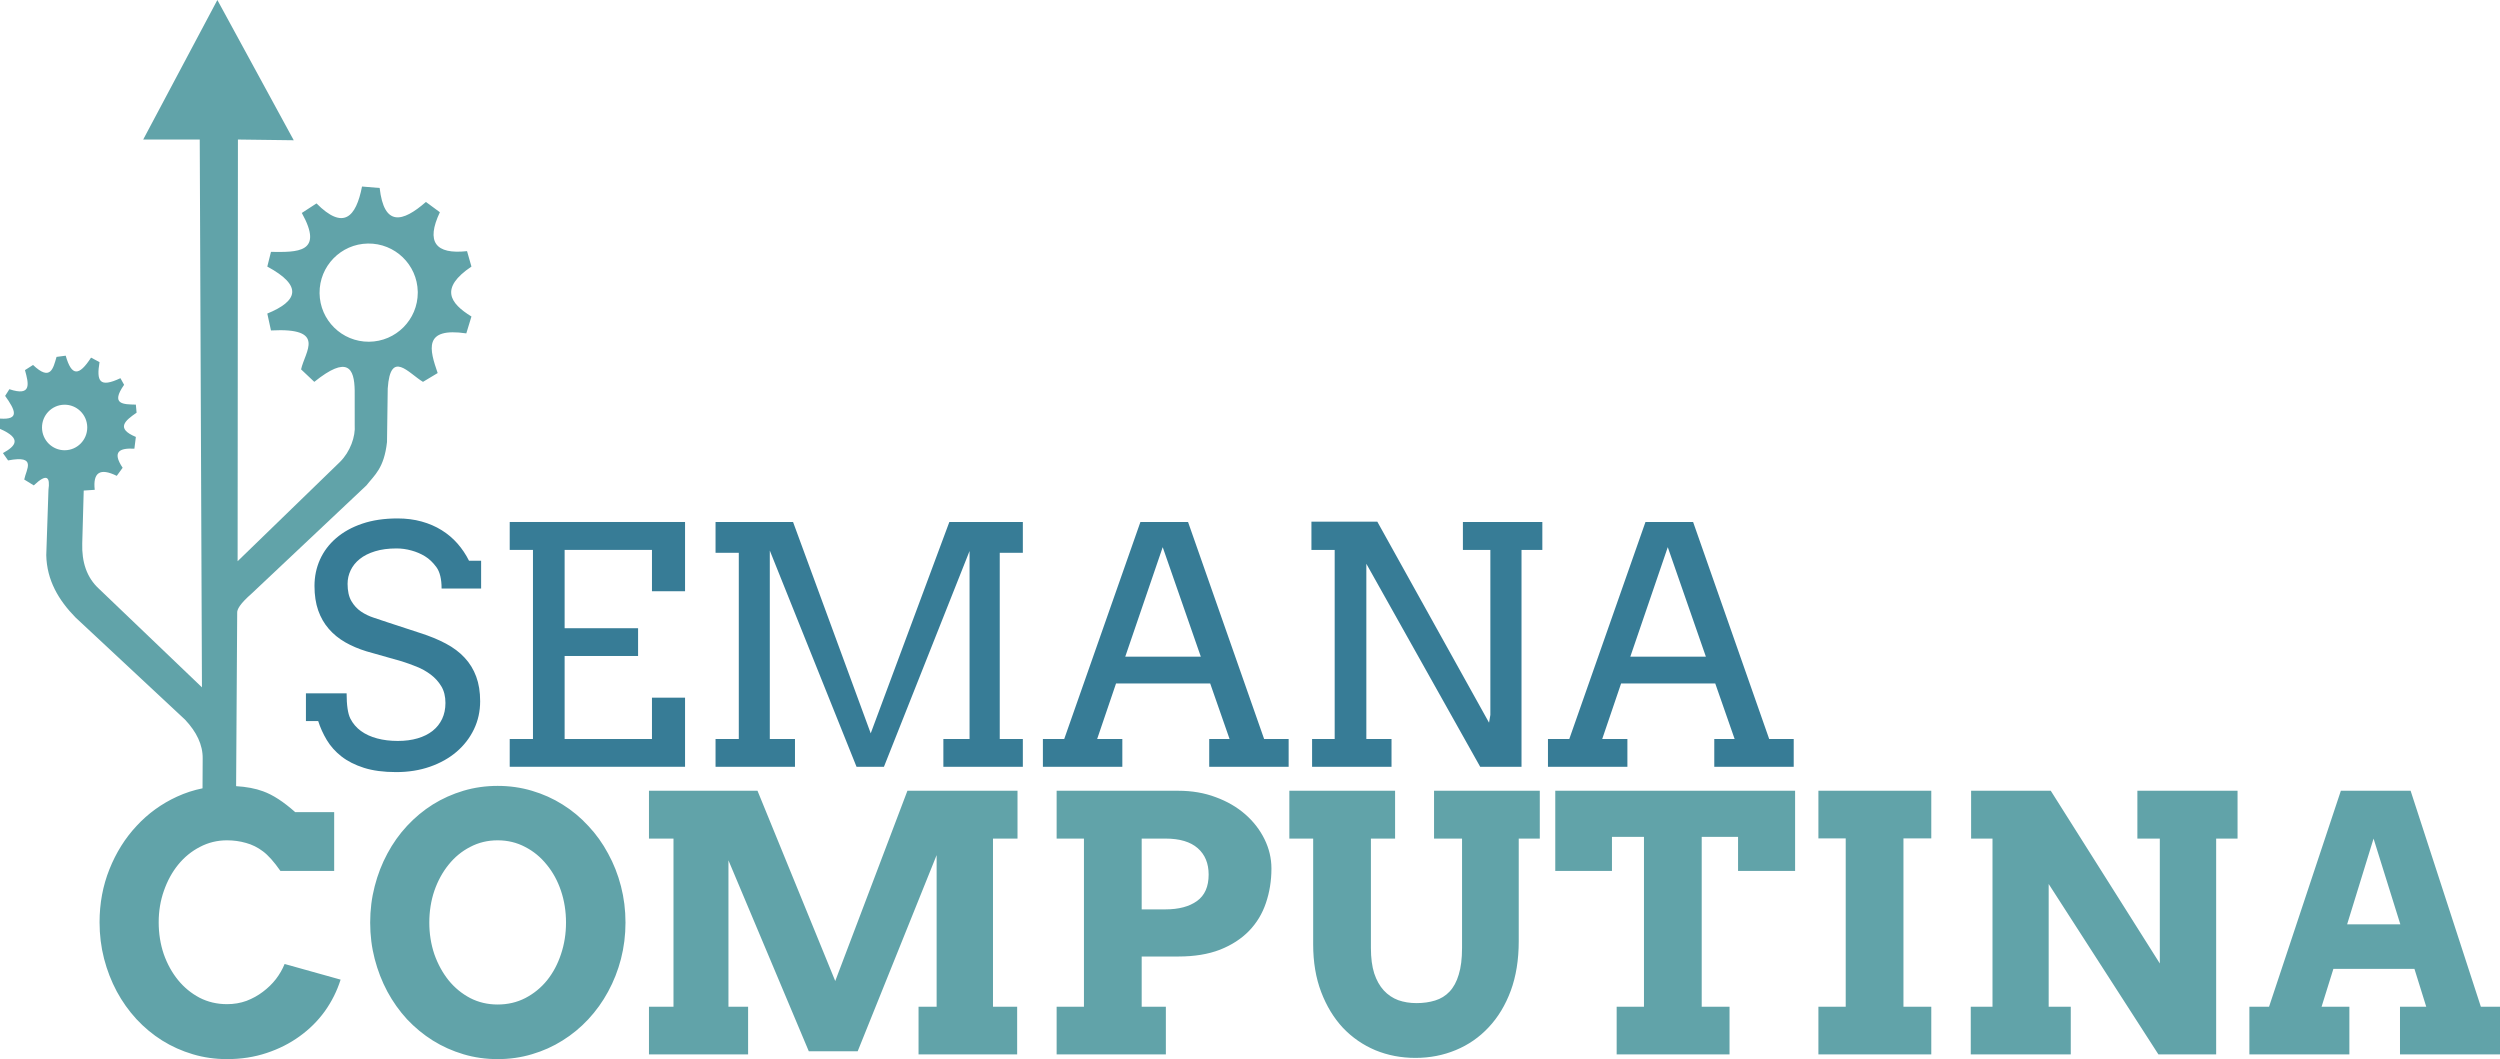 <?xml version="1.0" encoding="UTF-8"?>
<svg xmlns="http://www.w3.org/2000/svg" xmlns:xlink="http://www.w3.org/1999/xlink" width="1012.983pt" height="429.147pt" viewBox="0 0 1012.983 429.147" version="1.1">
<g id="surface1">
<path style=" stroke:none;fill-rule:evenodd;fill:rgb(38.039%,63.921%,66.273%);fill-opacity:1;" d="M 88.074 0 L 58.023 56.535 L 80.934 56.535 L 81.828 278.508 L 40.168 238.637 C 35.059 233.977 33.109 227.652 33.324 220.188 L 33.922 198.766 L 38.383 198.469 C 37.605 191.441 40.512 189.461 47.309 192.812 L 49.691 189.539 C 45.254 182.891 48.57 181.48 54.453 181.805 L 55.047 177.043 C 46.738 173.59 50.723 170.398 55.344 167.223 L 55.047 163.949 C 50.039 163.816 44.652 163.965 50.285 155.918 L 48.797 153.238 C 40.281 157.27 39.043 154.461 40.328 146.727 L 36.895 144.906 C 31.98 152.488 29.012 152.531 26.625 144.121 L 22.91 144.609 C 21.543 149.312 20.477 154.617 13.391 147.883 L 10.117 149.965 C 11.617 155.41 12.988 160.754 3.797 157.703 L 2.082 160.414 C 6.234 166.223 8.078 170.191 0 169.605 L 0 173.77 C 9.008 177.719 6.348 180.75 1.188 183.59 L 3.273 186.562 C 15.184 184.277 10.566 190.258 9.82 194.301 L 13.688 196.68 C 19.078 191.559 20.371 193.348 19.637 198.469 L 18.746 224.949 C 18.965 235.098 23.715 243.168 30.648 250.242 L 74.984 291.602 C 79.664 296.586 82.207 301.824 82.125 307.371 L 82.062 319.422 C 78.48 320.148 75.023 321.27 71.699 322.805 C 65.453 325.672 60 329.617 55.352 334.645 C 50.699 339.625 47.035 345.473 44.355 352.191 C 41.68 358.863 40.34 366.027 40.34 373.688 C 40.34 378.809 40.949 383.738 42.172 388.484 C 43.395 393.184 45.109 397.598 47.316 401.734 C 49.523 405.82 52.18 409.555 55.281 412.938 C 58.426 416.32 61.902 419.211 65.711 421.605 C 69.562 424.004 73.695 425.859 78.113 427.172 C 82.527 428.488 87.156 429.148 91.996 429.148 C 97.727 429.148 103.059 428.324 107.992 426.68 C 112.973 425.035 117.434 422.781 121.383 419.914 C 125.375 417.051 128.781 413.668 131.602 409.766 C 134.418 405.82 136.555 401.547 138.012 396.941 L 115.32 390.598 C 114.477 392.711 113.301 394.758 111.797 396.73 C 110.297 398.656 108.531 400.371 106.512 401.875 C 104.539 403.379 102.332 404.598 99.887 405.539 C 97.445 406.43 94.812 406.879 91.996 406.879 C 87.953 406.879 84.242 406.008 80.859 404.27 C 77.477 402.484 74.566 400.09 72.121 397.082 C 69.68 394.074 67.754 390.574 66.344 386.582 C 64.98 382.543 64.301 378.242 64.301 373.688 C 64.301 369.176 65.004 364.926 66.414 360.93 C 67.824 356.891 69.75 353.367 72.195 350.359 C 74.684 347.305 77.617 344.91 81 343.172 C 84.383 341.387 88.051 340.492 91.996 340.492 C 94.672 340.492 97.234 340.848 99.676 341.551 C 102.121 342.211 104.398 343.336 106.512 344.934 C 108.625 346.484 111 349.137 113.629 352.898 L 135.406 352.898 L 135.406 329.078 L 119.621 329.078 C 114.875 324.852 110.527 322.031 106.582 320.621 C 103.504 319.484 99.863 318.797 95.672 318.547 L 96.109 248.457 C 95.973 246.957 97.172 244.715 102.059 240.422 L 148.477 196.68 C 151.793 192.441 155.625 189.754 156.809 179.125 L 157.105 157.406 C 158.195 141.418 165.566 151.25 171.391 154.727 L 177.34 151.156 C 174.066 141.664 171.355 132.5 188.945 135.086 L 191.027 128.242 C 182.258 122.848 178.09 116.746 191.027 108.012 L 189.242 101.762 C 176.434 103.152 172.527 98.07 178.234 85.992 L 172.578 81.828 C 162.984 90.219 155.609 91.801 153.836 76.172 L 146.691 75.578 C 144.223 88.168 139.102 93.324 128.242 82.422 L 122.293 86.289 C 131.355 102.566 120.418 102.184 109.797 102.059 L 108.309 108.012 C 122.852 115.875 120.656 121.992 108.309 127.055 L 109.797 133.898 C 132.5 132.672 123.566 142.449 121.996 149.668 L 127.352 154.727 C 140.824 143.895 143.594 149.105 143.719 158.297 L 143.727 172.219 C 144.098 176.863 141.887 183.074 137.766 187.16 L 96.281 227.402 L 96.406 56.535 L 119.02 56.832 Z M 149.07 98.68 C 160.016 98.512 169.047 107.215 169.273 118.164 L 169.277 118.574 C 169.277 129.523 160.43 138.414 149.48 138.469 C 138.531 138.527 129.598 129.727 129.484 118.781 C 129.371 107.832 138.125 98.848 149.07 98.68 Z M 26.047 163.988 C 31.09 163.91 35.25 167.945 35.352 173.023 L 35.355 173.211 C 35.355 178.289 31.281 182.41 26.234 182.438 C 21.191 182.465 17.074 178.383 17.02 173.309 C 16.969 168.23 21 164.066 26.047 163.988 Z M 201.648 318.438 C 196.809 318.438 192.184 319.094 187.766 320.41 C 183.348 321.727 179.215 323.582 175.363 325.977 C 171.559 328.371 168.082 331.262 164.934 334.645 C 161.832 337.98 159.18 341.715 156.969 345.852 C 154.762 349.938 153.047 354.352 151.824 359.098 C 150.602 363.797 149.992 368.707 149.992 373.828 C 149.992 378.949 150.602 383.855 151.824 388.555 C 153.047 393.254 154.762 397.672 156.969 401.805 C 159.18 405.891 161.832 409.625 164.934 413.008 C 168.082 416.344 171.559 419.211 175.363 421.605 C 179.215 424.004 183.348 425.859 187.766 427.172 C 192.184 428.488 196.809 429.148 201.648 429.148 C 206.488 429.148 211.113 428.488 215.531 427.172 C 219.996 425.859 224.129 424.004 227.934 421.605 C 231.785 419.211 235.262 416.344 238.363 413.008 C 241.512 409.625 244.191 405.891 246.398 401.805 C 248.652 397.672 250.391 393.254 251.613 388.555 C 252.832 383.809 253.445 378.902 253.445 373.828 C 253.445 368.707 252.832 363.797 251.613 359.098 C 250.391 354.352 248.652 349.938 246.398 345.852 C 244.191 341.715 241.512 337.98 238.363 334.645 C 235.262 331.262 231.785 328.371 227.934 325.977 C 224.129 323.582 219.996 321.727 215.531 320.41 C 211.113 319.094 206.488 318.438 201.648 318.438 Z M 262.957 320.41 L 262.957 339.789 L 272.895 339.789 L 272.895 407.934 L 262.957 407.934 L 262.957 427.242 L 303.125 427.242 L 303.125 407.934 L 295.164 407.934 L 295.164 348.598 L 327.723 425.977 L 347.523 425.977 L 379.516 346.484 L 379.516 407.934 L 372.188 407.934 L 372.188 427.242 L 412.145 427.242 L 412.145 407.934 L 402.352 407.934 L 402.352 339.789 L 412.289 339.789 L 412.289 320.41 L 367.68 320.41 L 338.434 397.504 L 306.934 320.41 Z M 428.141 320.41 L 428.141 339.789 L 439.207 339.789 L 439.207 407.934 L 428.141 407.934 L 428.141 427.242 L 472.398 427.242 L 472.398 407.934 L 462.602 407.934 L 462.602 387.57 L 477.473 387.57 C 483.957 387.57 489.57 386.652 494.316 384.82 C 499.062 382.941 502.984 380.402 506.086 377.211 C 509.184 374.016 511.465 370.258 512.922 365.934 C 514.422 361.566 515.176 356.891 515.176 351.91 C 515.176 347.777 514.234 343.809 512.355 340 C 510.477 336.195 507.871 332.836 504.535 329.922 C 501.199 327.012 497.227 324.707 492.625 323.016 C 488.02 321.277 482.969 320.41 477.473 320.41 Z M 522.434 320.41 L 522.434 339.789 L 532.086 339.789 L 532.086 382.637 C 532.086 389.824 533.168 396.262 535.328 401.945 C 537.492 407.629 540.426 412.469 544.141 416.461 C 547.898 420.41 552.289 423.438 557.316 425.555 C 562.344 427.621 567.746 428.652 573.523 428.652 C 579.352 428.652 584.801 427.598 589.875 425.484 C 594.996 423.367 599.434 420.289 603.195 416.25 C 607 412.211 609.984 407.277 612.145 401.453 C 614.305 395.578 615.383 388.883 615.383 381.367 L 615.383 339.789 L 623.914 339.789 L 623.914 320.41 L 581.066 320.41 L 581.066 339.789 L 592.41 339.789 L 592.41 384.117 C 592.41 388.438 591.965 392.031 591.07 394.898 C 590.227 397.766 588.98 400.066 587.336 401.805 C 585.738 403.496 583.789 404.695 581.488 405.398 C 579.23 406.102 576.719 406.453 573.949 406.453 C 571.27 406.453 568.805 406.055 566.547 405.258 C 564.293 404.414 562.344 403.098 560.699 401.312 C 559.055 399.527 557.762 397.223 556.824 394.406 C 555.93 391.586 555.484 388.156 555.484 384.117 L 555.484 339.789 L 565.281 339.789 L 565.281 320.41 Z M 630.184 320.41 L 630.184 352.898 L 653.156 352.898 L 653.156 339.086 L 666.125 339.086 L 666.125 407.934 L 655.059 407.934 L 655.059 427.242 L 700.797 427.242 L 700.797 407.934 L 689.52 407.934 L 689.52 339.086 L 704.25 339.086 L 704.25 352.898 L 727.363 352.898 L 727.363 320.41 Z M 736.805 320.41 L 736.805 339.719 L 747.871 339.719 L 747.871 407.934 L 736.805 407.934 L 736.805 427.242 L 782.543 427.242 L 782.543 407.934 L 771.266 407.934 L 771.266 339.719 L 782.543 339.719 L 782.543 320.41 Z M 798.68 320.41 L 798.68 339.789 L 807.348 339.789 L 807.348 407.934 L 798.539 407.934 L 798.539 427.242 L 839.062 427.242 L 839.062 407.934 L 830.109 407.934 L 830.109 358.184 L 874.578 427.242 L 897.973 427.242 L 897.973 339.789 L 906.641 339.789 L 906.641 320.41 L 866.051 320.41 L 866.051 339.789 L 875.141 339.789 L 875.141 390.387 L 830.957 320.41 Z M 948.5 320.41 L 919.398 407.934 L 911.434 407.934 L 911.434 427.242 L 951.953 427.242 L 951.953 407.934 L 940.68 407.934 L 945.473 392.57 L 978.312 392.57 L 983.102 407.934 L 972.461 407.934 L 972.461 427.242 L 1012.984 427.242 L 1012.984 407.934 L 1005.23 407.934 L 976.762 320.41 Z M 462.602 339.789 L 472.258 339.789 C 477.988 339.789 482.336 341.082 485.297 343.664 C 488.254 346.25 489.734 349.82 489.734 354.375 C 489.734 359.262 488.16 362.832 485.012 365.09 C 481.863 367.344 477.613 368.473 472.258 368.473 L 462.602 368.473 Z M 961.75 339.789 L 972.602 374.531 L 951.039 374.531 Z M 201.648 340.492 C 205.688 340.492 209.398 341.387 212.781 343.172 C 216.164 344.91 219.078 347.305 221.523 350.359 C 224.012 353.367 225.938 356.891 227.301 360.93 C 228.664 364.973 229.344 369.27 229.344 373.828 C 229.344 378.336 228.664 382.613 227.301 386.652 C 225.984 390.645 224.105 394.168 221.664 397.223 C 219.219 400.23 216.281 402.625 212.852 404.41 C 209.469 406.148 205.734 407.02 201.648 407.02 C 197.609 407.02 193.898 406.148 190.516 404.41 C 187.133 402.625 184.219 400.23 181.773 397.223 C 179.332 394.168 177.406 390.645 175.996 386.652 C 174.633 382.613 173.953 378.336 173.953 373.828 C 173.953 369.27 174.633 364.973 175.996 360.93 C 177.406 356.891 179.332 353.367 181.773 350.359 C 184.219 347.305 187.133 344.91 190.516 343.172 C 193.898 341.387 197.609 340.492 201.648 340.492 Z M 201.648 340.492 "/>
<path style=" stroke:none;fill-rule:nonzero;fill:rgb(21.568%,48.627%,58.823%);fill-opacity:1;" d="M 178.93 238.457 C 178.93 234.613 178.23 231.734 176.836 229.816 C 175.438 227.902 173.898 226.434 172.211 225.41 C 170.531 224.379 168.688 223.594 166.68 223.051 C 164.68 222.5 162.672 222.223 160.664 222.223 C 157.352 222.223 154.449 222.609 151.961 223.379 C 149.48 224.141 147.422 225.176 145.789 226.488 C 144.152 227.793 142.918 229.316 142.086 231.066 C 141.25 232.809 140.836 234.641 140.836 236.566 C 140.836 239.441 141.344 241.766 142.367 243.535 C 143.398 245.297 144.699 246.715 146.273 247.785 C 147.844 248.848 149.578 249.688 151.477 250.301 C 153.371 250.918 155.195 251.527 156.945 252.129 L 170.148 256.457 C 174.117 257.719 177.617 259.156 180.648 260.77 C 183.688 262.387 186.23 264.297 188.273 266.504 C 190.324 268.703 191.883 271.246 192.945 274.129 C 194.016 277.004 194.555 280.34 194.555 284.129 C 194.555 288.223 193.715 292.016 192.039 295.504 C 190.359 298.996 188.016 302.031 185.008 304.613 C 181.996 307.188 178.406 309.203 174.242 310.66 C 170.074 312.117 165.508 312.848 160.539 312.848 C 155.434 312.848 151.07 312.27 147.445 311.113 C 143.828 309.957 140.789 308.41 138.32 306.473 C 135.859 304.535 133.887 302.324 132.398 299.832 C 130.918 297.344 129.762 294.793 128.93 292.176 L 123.961 292.176 L 123.961 280.926 L 140.445 280.926 C 140.445 285.762 140.953 289.184 141.977 291.191 C 143.008 293.203 144.438 294.875 146.273 296.207 C 148.105 297.531 150.289 298.531 152.82 299.207 C 155.352 299.887 158.141 300.223 161.195 300.223 C 164.152 300.223 166.82 299.875 169.195 299.176 C 171.578 298.48 173.609 297.469 175.289 296.145 C 176.965 294.812 178.25 293.199 179.148 291.301 C 180.043 289.395 180.492 287.246 180.492 284.848 C 180.492 282.184 179.934 279.926 178.82 278.082 C 177.703 276.23 176.273 274.645 174.523 273.332 C 172.781 272.02 170.875 270.953 168.805 270.129 C 166.742 269.297 164.746 268.578 162.82 267.973 L 148.492 263.91 C 145.355 262.953 142.492 261.734 139.898 260.254 C 137.305 258.766 135.078 256.953 133.227 254.816 C 131.371 252.684 129.938 250.188 128.93 247.332 C 127.93 244.469 127.43 241.16 127.43 237.41 C 127.43 233.621 128.168 230.066 129.648 226.754 C 131.137 223.434 133.32 220.531 136.195 218.051 C 139.07 215.562 142.59 213.609 146.758 212.191 C 150.922 210.777 155.688 210.066 161.055 210.066 C 164.594 210.066 167.855 210.484 170.836 211.316 C 173.824 212.141 176.527 213.309 178.945 214.816 C 181.371 216.316 183.512 218.125 185.367 220.238 C 187.219 222.355 188.777 224.676 190.039 227.207 L 194.945 227.207 L 194.945 238.457 Z M 178.93 238.457 "/>
<path style=" stroke:none;fill-rule:nonzero;fill:rgb(21.568%,48.627%,58.823%);fill-opacity:1;" d="M 206.531 211.504 L 277.578 211.504 L 277.578 239.566 L 264.172 239.566 L 264.172 222.816 L 228.781 222.816 L 228.781 254.551 L 258.547 254.551 L 258.547 265.801 L 228.781 265.801 L 228.781 299.441 L 264.172 299.441 L 264.172 282.691 L 277.578 282.691 L 277.578 310.691 L 206.531 310.691 L 206.531 299.441 L 215.953 299.441 L 215.953 222.816 L 206.531 222.816 Z M 206.531 211.504 "/>
<path style=" stroke:none;fill-rule:nonzero;fill:rgb(21.568%,48.627%,58.823%);fill-opacity:1;" d="M 289.934 299.441 L 299.355 299.441 L 299.355 224.004 L 289.934 224.004 L 289.934 211.504 L 321.34 211.504 L 352.809 297.145 L 384.668 211.504 L 414.449 211.504 L 414.449 224.004 L 405.09 224.004 L 405.09 299.441 L 414.449 299.441 L 414.449 310.691 L 382.246 310.691 L 382.246 299.441 L 392.855 299.441 L 392.855 223.27 L 358.168 310.691 L 347.059 310.691 L 311.918 223.082 L 311.918 299.441 L 322.121 299.441 L 322.121 310.691 L 289.934 310.691 Z M 289.934 299.441 "/>
<path style=" stroke:none;fill-rule:nonzero;fill:rgb(21.568%,48.627%,58.823%);fill-opacity:1;" d="M 489.965 299.441 L 498.215 299.441 L 490.355 276.926 L 452.215 276.926 L 444.559 299.441 L 454.762 299.441 L 454.762 310.691 L 422.574 310.691 L 422.574 299.441 L 431.215 299.441 L 462.09 211.504 L 481.387 211.504 L 512.215 299.441 L 522.152 299.441 L 522.152 310.691 L 489.965 310.691 Z M 455.949 266.066 L 486.559 266.066 L 471.121 221.707 Z M 455.949 266.066 "/>
<path style=" stroke:none;fill-rule:nonzero;fill:rgb(21.568%,48.627%,58.823%);fill-opacity:1;" d="M 592.758 211.504 L 624.945 211.504 L 624.945 222.816 L 616.508 222.816 L 616.508 310.691 L 599.758 310.691 L 553.633 228.441 L 553.633 299.441 L 563.836 299.441 L 563.836 310.691 L 531.648 310.691 L 531.648 299.441 L 540.805 299.441 L 540.805 222.816 L 531.383 222.816 L 531.383 211.363 L 558.07 211.363 L 603.352 292.832 L 603.883 289.691 L 603.883 222.816 L 592.758 222.816 Z M 592.758 211.504 "/>
<path style=" stroke:none;fill-rule:nonzero;fill:rgb(21.568%,48.627%,58.823%);fill-opacity:1;" d="M 694.613 299.441 L 702.863 299.441 L 695.004 276.926 L 656.863 276.926 L 649.207 299.441 L 659.41 299.441 L 659.41 310.691 L 627.223 310.691 L 627.223 299.441 L 635.863 299.441 L 666.738 211.504 L 686.035 211.504 L 716.863 299.441 L 726.801 299.441 L 726.801 310.691 L 694.613 310.691 Z M 660.598 266.066 L 691.207 266.066 L 675.77 221.707 Z M 660.598 266.066 "/>
</g>
</svg>
